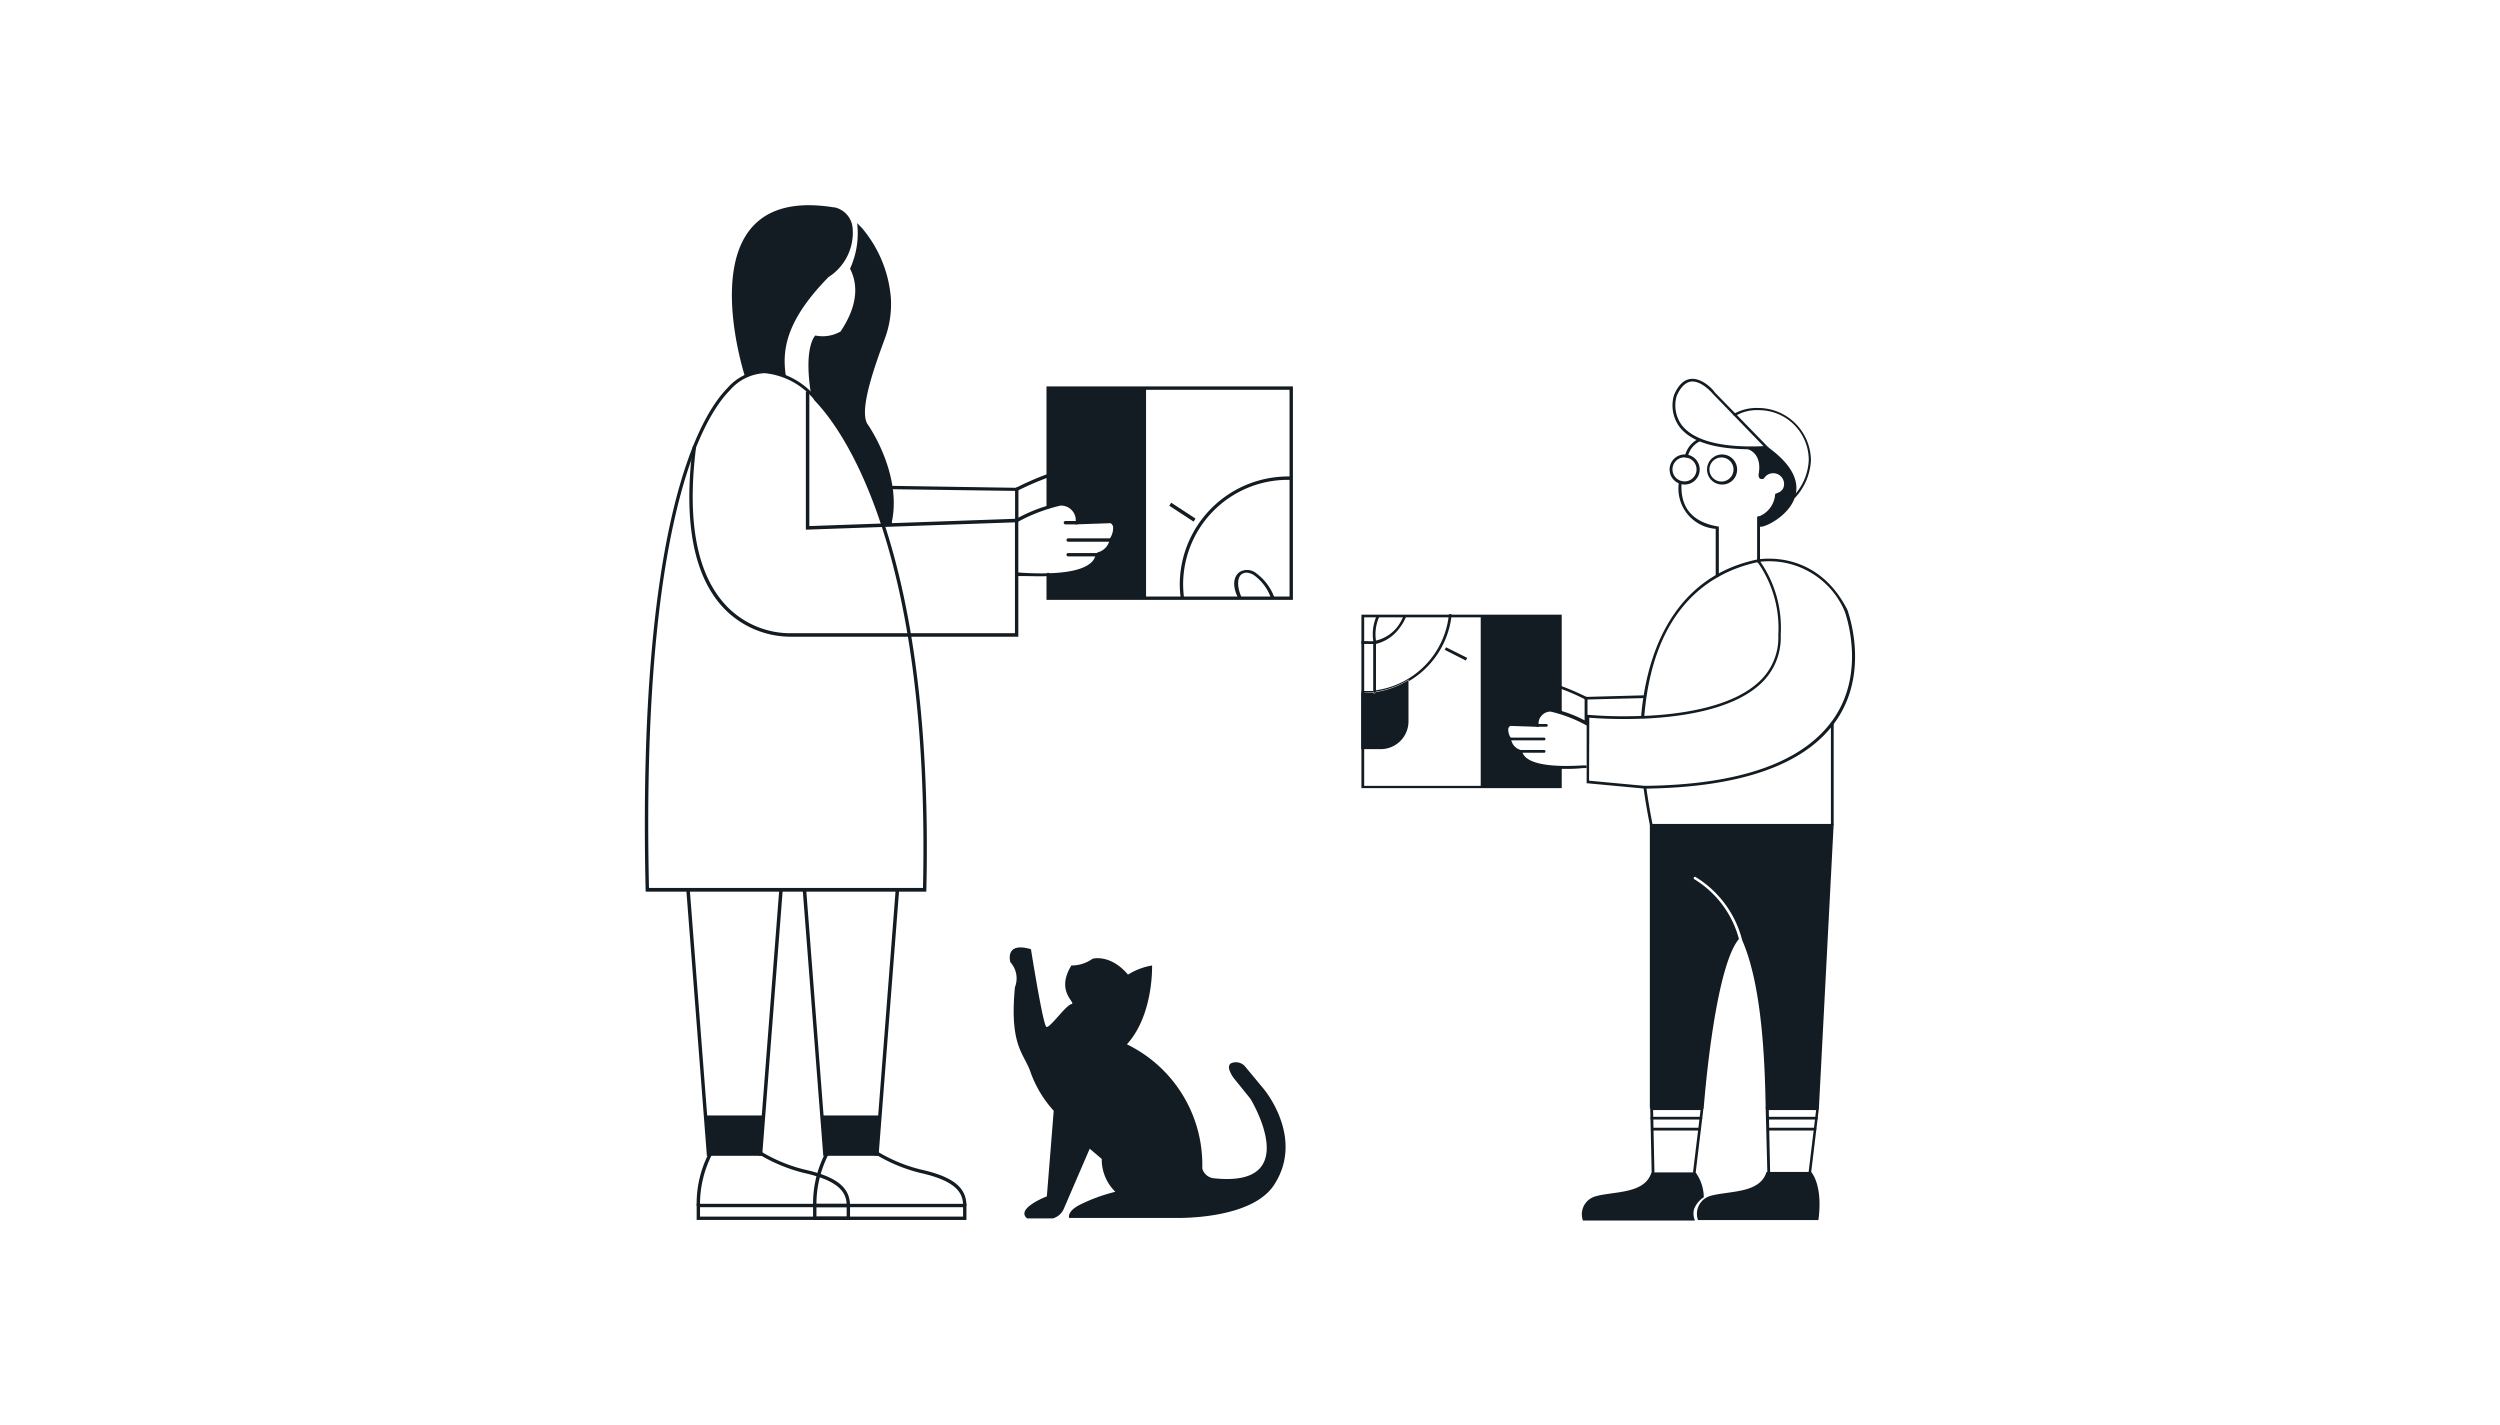 <svg xmlns="http://www.w3.org/2000/svg" viewBox="0 0 207.67 118.4"><path d="M128.26,61.5h-2.83a.12.12,0,0,1-.12-.11.12.12,0,0,1,.12-.12h2.83a.12.12,0,0,1,.12.12A.11.11,0,0,1,128.26,61.5Z" fill="#131c22"/><path d="M128.26,62.53h-1.91a.11.11,0,0,1-.11-.11.12.12,0,0,1,.11-.12h1.91a.12.12,0,0,1,.12.12A.11.11,0,0,1,128.26,62.53Z" fill="#131c22"/><path d="M128.45,60.37h-.77a.11.11,0,0,1-.11-.11.11.11,0,0,1,.11-.12h.77a.12.12,0,0,1,.12.12A.12.12,0,0,1,128.45,60.37Z" fill="#131c22"/><path d="M129.73,65.47H113.09V51.06h16.64v8.12a.12.12,0,0,1-.24,0v-7.9H113.32v14h16.17V63.75a.12.12,0,0,1,.24,0Z" fill="#131c22"/><path d="M126.35,62.42a1.2,1.2,0,0,1-.92-1s-.6-.88,0-1.21l2.23.08a1.12,1.12,0,0,1,1.1-1.27,3.05,3.05,0,0,1,.83.19v-8H123V65.35h6.57v-1.6C128.17,63.71,126.51,63.44,126.35,62.42Z" fill="#131c22"/><path d="M131.7,58.11h0a18,18,0,0,0-2.11-.92.11.11,0,0,1-.07-.14.12.12,0,0,1,.15-.07,20.46,20.46,0,0,1,2.11.91l4.75-.13a.13.13,0,0,1,.12.11.12.12,0,0,1-.12.12Z" fill="#131c22"/><path d="M130.14,63.87c-1.86,0-3.65-.29-3.89-1.36a1.3,1.3,0,0,1-.93-1.09,1.39,1.39,0,0,1-.25-1,.65.65,0,0,1,.32-.39h0l2.13.07a1.22,1.22,0,0,1,.28-.8,1.2,1.2,0,0,1,1-.46,10.1,10.1,0,0,1,2.83,1V58a.12.12,0,0,1,.24,0v2.29l-.17-.08a11.45,11.45,0,0,0-2.9-1.1,1,1,0,0,0-.77.37.91.91,0,0,0-.21.75l0,.15-2.35-.08a.32.32,0,0,0-.18.23,1.21,1.21,0,0,0,.23.79v.06a1.1,1.1,0,0,0,.84.93l.08,0v.07c.08.56.85,1.46,5.06,1.2.17,0,.2,0,.22,0a.11.11,0,0,1,.09.13.1.1,0,0,1-.13.09h-.17C131.09,63.85,130.61,63.87,130.14,63.87Z" fill="#131c22"/><path d="M152.21,68.56a.12.12,0,0,1-.12-.12V60.09a.11.11,0,0,1,.12-.11.11.11,0,0,1,.11.11v8.35A.11.11,0,0,1,152.21,68.56Z" fill="#131c22"/><path d="M137.05,68.44h15.27L151.09,92.1h-4.42c-.06-3.87-.29-10.22-1.95-14a8.62,8.62,0,0,0-3.84-5.23.11.11,0,0,0-.16,0,.11.11,0,0,0,0,.15A8.32,8.32,0,0,1,144.45,78c-1.64,1.94-2.58,9.74-2.93,14.08h-4.47Z" fill="#131c22"/><path d="M140.74,97.46h0a.11.11,0,0,1-.1-.12l.62-5.13h-3.94l.11,5.14a.1.1,0,0,1-.11.11h0a.12.12,0,0,1-.12-.11L137.08,92h4.43l-.65,5.38A.12.12,0,0,1,140.74,97.46Z" fill="#131c22"/><path d="M141.29,93h-4.08a.11.11,0,0,1-.11-.12.11.11,0,0,1,.11-.11h4.08a.11.11,0,0,1,.11.11A.11.11,0,0,1,141.29,93Z" fill="#131c22"/><path d="M141.17,93.91h-3.85a.12.12,0,0,1-.11-.12.11.11,0,0,1,.11-.11h3.85a.11.11,0,0,1,.12.11A.12.12,0,0,1,141.17,93.91Z" fill="#131c22"/><path d="M150.34,97.46h0a.11.11,0,0,1-.1-.12l.62-5.13h-3.93l.11,5.14a.11.11,0,0,1-.12.11h0a.11.11,0,0,1-.11-.11L146.67,92h4.43l-.65,5.38A.12.12,0,0,1,150.34,97.46Z" fill="#131c22"/><path d="M150.88,93H146.8a.11.11,0,0,1-.11-.12.11.11,0,0,1,.11-.11h4.08a.12.12,0,0,1,.12.11A.12.12,0,0,1,150.88,93Z" fill="#131c22"/><path d="M150.77,93.91h-3.86a.12.12,0,0,1-.11-.12.11.11,0,0,1,.11-.11h3.86a.11.11,0,0,1,.11.11A.12.12,0,0,1,150.77,93.91Z" fill="#131c22"/><path d="M150.45,97.35s1,1.06.6,4h-10a1.55,1.55,0,0,1,1-2c1.52-.45,4.15-.17,4.69-2Z" fill="#131c22"/><path d="M136.64,65.51l-4.84-.45V59.38h.13a35.9,35.9,0,0,0,4.4.09c.36-4.23,2.1-11.43,9.67-13h0c.13,0,4.88-.92,7.47,4.21,0,.06,1.9,5-.91,9.13C150.05,63.49,144.69,65.41,136.64,65.51ZM132,64.85l4.62.43c8-.09,13.25-2,15.72-5.61,2.74-4,.9-8.86.89-8.9a6.82,6.82,0,0,0-7-4.11,9.66,9.66,0,0,1,1.69,6.07,5.22,5.22,0,0,1-1.71,4.11c-2.29,2.1-6.47,2.72-9.73,2.86h-.09a38.78,38.78,0,0,1-4.37-.08ZM146,46.7c-3.9.84-8.65,3.75-9.41,12.77,3.2-.14,7.27-.76,9.49-2.8a5,5,0,0,0,1.64-3.93A9.47,9.47,0,0,0,146,46.7Z" fill="#131c22"/><path d="M137.16,68.61a.12.12,0,0,1-.11-.09s-.31-1.49-.53-3.11a.13.13,0,0,1,.1-.13.11.11,0,0,1,.13.1c.22,1.61.52,3.07.52,3.09a.1.1,0,0,1-.09.13Z" fill="#131c22"/><path d="M139.93,40.25A1.25,1.25,0,1,1,141.19,39,1.25,1.25,0,0,1,139.93,40.25Zm0-2.26a1,1,0,1,0,1,1A1,1,0,0,0,139.93,38Z" fill="#131c22"/><path d="M143,40.25A1.25,1.25,0,1,1,144.3,39,1.24,1.24,0,0,1,143,40.25ZM143,38a1,1,0,1,0,1,1A1,1,0,0,0,143,38Z" fill="#131c22"/><path d="M142.64,47.94a.12.12,0,0,1-.12-.11v-3.9a3.35,3.35,0,0,1-3.07-3.77.13.13,0,0,1,.12-.11c.07,0,.12.06.11.12-.1,2,.9,3.19,3,3.56h.1v4.09A.12.12,0,0,1,142.64,47.94Z" fill="#131c22"/><path d="M140.05,38h0a.11.11,0,0,1-.08-.14,2.08,2.08,0,0,1,1.14-1.41.11.11,0,0,1,.15.06.11.11,0,0,1-.06.15,1.89,1.89,0,0,0-1,1.27A.11.11,0,0,1,140.05,38Z" fill="#131c22"/><path d="M146.08,46.76a.12.12,0,0,1-.12-.12V43a.12.12,0,0,1,.24,0v3.62A.12.12,0,0,1,146.08,46.76Z" fill="#131c22"/><path d="M146.91,37.18a13.3,13.3,0,0,1-2.29,0c.12,0,1.86.1,1.46,2.25,0,.36.19.41.44.33a.88.88,0,0,1,.78-.45.9.9,0,0,1,.9.89c0,.65-.57.74-.74.83a2.13,2.13,0,0,1-1.38,1.88l.1.83C146.65,44,152.3,41.09,146.91,37.18Z" fill="#131c22"/><path d="M149.06,41.36a.11.11,0,0,1-.07,0,.11.11,0,0,1,0-.16,4.65,4.65,0,0,0,1.26-3,4.15,4.15,0,0,0-4.16-4.13,3.5,3.5,0,0,0-1.9.46.12.12,0,0,1-.16,0,.11.11,0,0,1,0-.15,3.79,3.79,0,0,1,2-.49,4.39,4.39,0,0,1,4.4,4.36,4.92,4.92,0,0,1-1.33,3.11A.12.12,0,0,1,149.06,41.36Z" fill="#131c22"/><path d="M145.44,37.32c-3,0-5-.63-5.94-1.88a3,3,0,0,1-.44-2.63h0c.34-.8.79-1.25,1.35-1.33,1-.14,2,1,2,1.08L147,37.27h-.25C146.3,37.31,145.86,37.32,145.44,37.32Zm-6.16-4.43a2.78,2.78,0,0,0,.41,2.41c1,1.31,3.34,1.92,6.8,1.76l-4.22-4.36s-.93-1.12-1.82-1C140,31.77,139.59,32.17,139.28,32.89Z" fill="#131c22"/><path d="M140.72,100.45a2.06,2.06,0,0,1,.81-1,3.56,3.56,0,0,0-.68-2.06h-3.67c-.54,1.83-3.18,1.55-4.69,2a1.55,1.55,0,0,0-1,2h9.31A1.4,1.4,0,0,1,140.72,100.45Z" fill="#131c22"/><path d="M114.3,57.34v.11h0a7.13,7.13,0,0,0,2.72-1v.14a7.26,7.26,0,0,0,3.57-5.57h-.23A7.09,7.09,0,0,1,114.3,57.34Z" fill="#131c22"/><path d="M114.08,57.48a0,0,0,0,1,0,0v-.08c-.25,0-.51,0-.78,0h-.2v.12h.2A6.85,6.85,0,0,0,114.08,57.48Z" fill="#131c22"/><path d="M117,56.49a7.13,7.13,0,0,1-2.72,1,.12.12,0,0,1-.11.11.1.1,0,0,1-.11-.08,6.85,6.85,0,0,1-.79,0h-.2v4.71h1.6A2.31,2.31,0,0,0,117,59.92V56.49Z" fill="#131c22"/><path d="M114.08,57.48a.1.1,0,0,0,.11.08.12.12,0,0,0,.11-.11h0V53.4l-.23,0v4A0,0,0,0,0,114.08,57.48Z" fill="#131c22"/><path d="M116.3,52.11a3.62,3.62,0,0,0,.54-1h-.24a3.74,3.74,0,0,1-.49.92,3.17,3.17,0,0,1-1.81,1.18,3.53,3.53,0,0,1,.33-2.1h-.25a3.68,3.68,0,0,0-.3,2.15,2.71,2.71,0,0,1-.47,0h-.52v.23h.54a3.42,3.42,0,0,0,.44,0l.23,0A3.43,3.43,0,0,0,116.3,52.11Z" fill="#131c22"/><polygon points="120.01 53.98 121.76 54.87 121.88 54.65 120.12 53.77 120.01 53.98" fill="#131c22"/><path d="M89.86,100a14.14,14.14,0,0,1,2.79-1,3.75,3.75,0,0,1-1.13-2.73l-1-.85-2.13,4.94a1.41,1.41,0,0,1-.93.85H85.32c-1-.82,1.64-1.83,1.64-1.83l.57-7.11a9.52,9.52,0,0,1-1.89-3.11C85.11,87.5,83.83,87,84.31,82a2,2,0,0,0-.38-2.07s-.52-1.74,1.71-1.08c0,0,1,6.31,1.28,6.45S88.53,83.5,89,83.41s-1.37-1,0-3.21a3,3,0,0,0,1.76-.56s1.47-.42,2.94,1.32a5.49,5.49,0,0,1,2-.76s.14,4.1-2.09,6.55a11.12,11.12,0,0,1,6.26,10.31,1.11,1.11,0,0,0,1,.82c7.54.79,3-6.61,3-6.61l-1.42-1.76c-.24-.36-.56-.94-.2-1.18a1,1,0,0,1,1.21.3l1.46,1.76c.46.54,3.31,4.32.94,8-1.9,3-8.29,2.78-8.29,2.78H88.81S88.58,100.59,89.86,100Z" fill="#131c22"/><path d="M88.73,45h3.48a.14.14,0,1,0,0-.28H88.73a.14.14,0,1,0,0,.28Z" fill="#131c22"/><path d="M88.73,46.22h2.35a.14.14,0,0,0,0-.28H88.73a.14.14,0,0,0,0,.28Z" fill="#131c22"/><path d="M88.5,43.56h.94a.14.14,0,0,0,0-.28H88.5a.14.14,0,1,0,0,.28Z" fill="#131c22"/><path d="M98.08,49.69A9.2,9.2,0,0,1,98,48.52a9,9,0,0,1,9-8.94h.26v.28H107a8.7,8.7,0,0,0-8.72,8.66,9.2,9.2,0,0,0,.08,1.17Z" fill="#131c22"/><path d="M103,47.5a1.21,1.21,0,0,1,1.38.14,4.29,4.29,0,0,1,1.48,2h-.3a3.93,3.93,0,0,0-1.34-1.82,1.22,1.22,0,0,0-.68-.25.79.79,0,0,0-.38.11c-.42.31-.41,1.11,0,2h-.31C102.37,48.75,102.42,47.88,103,47.5Z" fill="#131c22"/><polygon points="99.31 43.08 99.15 43.33 97.13 42.01 97.29 41.76 99.31 43.08" fill="#131c22"/><path d="M86.93,49.83H107.4V32.1H86.93v10a.14.14,0,1,0,.28,0V32.38h19.91V49.55H87.21V47.72a.14.14,0,0,0-.28,0Z" fill="#131c22"/><path d="M91.08,46.08a1.47,1.47,0,0,0,1.13-1.27s.74-1.08,0-1.48l-2.75.09a1.36,1.36,0,0,0-1.35-1.55,3.48,3.48,0,0,0-1,.23V32.24h8.09V49.69H87.07v-2C88.84,47.66,90.89,47.33,91.08,46.08Z" fill="#131c22"/><polygon points="63.31 96.02 65.02 73.93 64.73 73.91 63.02 96 63.31 96.02" fill="#131c22"/><polygon points="58.72 96.02 59 96 57.3 73.91 57.01 73.93 58.72 96.02" fill="#131c22"/><polygon points="63.17 96.01 58.86 96.01 58.6 92.66 63.42 92.66 63.17 96.01" fill="#131c22"/><path d="M57.87,100H70.61v1.34H57.87Zm12.46.28H58.15v.78H70.33Z" fill="#131c22"/><path d="M57.87,100.15h.28a9.06,9.06,0,0,1,1-4.26l-.25-.13A9.12,9.12,0,0,0,57.87,100.15Z" fill="#131c22"/><path d="M70.33,100.15h.28c0-1.52-1.13-2.41-3.79-3a12.8,12.8,0,0,1-3.56-1.47l-.16.24a13.62,13.62,0,0,0,3.66,1.51C69.9,98.12,70.33,99.19,70.33,100.15Z" fill="#131c22"/><polygon points="72.98 96.02 74.69 73.93 74.4 73.91 72.69 96 72.98 96.02" fill="#131c22"/><polygon points="68.39 96.02 68.67 96 66.97 73.91 66.68 73.93 68.39 96.02" fill="#131c22"/><polygon points="72.84 96.01 68.53 96.01 68.27 92.66 73.1 92.66 72.84 96.01" fill="#131c22"/><path d="M67.54,100H80.28v1.34H67.54Zm12.46.28H67.82v.78H80Z" fill="#131c22"/><path d="M67.54,100.15h.28a9.15,9.15,0,0,1,1-4.26l-.25-.13A9.12,9.12,0,0,0,67.54,100.15Z" fill="#131c22"/><path d="M80,100.15h.28c0-1.52-1.13-2.41-3.79-3a12.8,12.8,0,0,1-3.56-1.47l-.15.24a13.32,13.32,0,0,0,3.65,1.51C79.57,98.12,80,99.19,80,100.15Z" fill="#131c22"/><path d="M53.63,73.93c-.71-30.68,4.52-39.38,6.79-41.69a4.39,4.39,0,0,1,3.1-1.51A6.34,6.34,0,0,1,67.79,33c2.32,2.35,9.83,12.26,9.16,40.94v.13H53.64Zm14-40.74A6.1,6.1,0,0,0,63.52,31a4.05,4.05,0,0,0-2.89,1.42c-2.25,2.28-7.4,10.88-6.72,41.34H76.67C77.3,45.32,69.88,35.52,67.59,33.19Z" fill="#131c22"/><path d="M69.29,17.23h.06a1.92,1.92,0,0,1,1.47,1.65,4.38,4.38,0,0,1-2,4.14c-3.56,3.63-3.88,6.09-3.53,8.27a3.63,3.63,0,0,0-3.4,0S56.6,15.16,69.29,17.23Z" fill="#131c22"/><path d="M71.6,18.94h0A10.26,10.26,0,0,1,74,24.72a8.19,8.19,0,0,1-.47,3.33c-.81,2.2-2.25,6.1-1.44,7.22.23.32,2.8,4.19,2,8.06,0,.1,0,.2,0,.3h-.67l-2.5-6a23.61,23.61,0,0,0-3.55-4.88c-.64-4,.36-4.88.36-4.88a3,3,0,0,0,2.09-.33c1.58-2.35,1.38-4.08.79-5.22a7.06,7.06,0,0,0,.59-3.79Z" fill="#131c22"/><path d="M65.59,52.89h19v-9.8h-.14l-17.22.61V32.61a.15.15,0,0,0-.14-.14.15.15,0,0,0-.15.14V44l17.37-.61V52.6H65.81a7.36,7.36,0,0,1-5.42-2.22c-2.48-2.57-3.35-7-2.57-13.23A.15.15,0,0,0,57.7,37a.15.15,0,0,0-.16.13c-.79,6.3.1,10.83,2.65,13.46A7.72,7.72,0,0,0,65.59,52.89Z" fill="#131c22"/><path d="M84.49,40.78l0,0a25.5,25.5,0,0,1,2.58-1.12.14.14,0,0,0,.09-.18.15.15,0,0,0-.18-.09,24.57,24.57,0,0,0-2.59,1.13l-10.2-.16a.14.14,0,0,0,0,.28Z" fill="#131c22"/><path d="M86.41,47.87c2.3,0,4.5-.36,4.79-1.68a1.58,1.58,0,0,0,1.15-1.34,1.7,1.7,0,0,0,.3-1.16.71.71,0,0,0-.39-.49l0,0-2.62.09a1.43,1.43,0,0,0-.34-1,1.45,1.45,0,0,0-1.17-.56A12.88,12.88,0,0,0,84.6,43V40.64a.14.14,0,0,0-.28,0v2.82l.21-.1A14.14,14.14,0,0,1,88.09,42a1.22,1.22,0,0,1,1,.45,1.19,1.19,0,0,1,.26.93l0,.18,2.9-.1a.45.45,0,0,1,.21.28,1.56,1.56,0,0,1-.27,1l0,0v0a1.34,1.34,0,0,1-1,1.14L91,46v.1c-.11.69-1.06,1.8-6.23,1.47a.79.79,0,0,0-.27,0,.14.14,0,0,0-.12.16.14.14,0,0,0,.16.12h.21C85.25,47.85,85.83,47.87,86.41,47.87Z" fill="#131c22"/></svg>